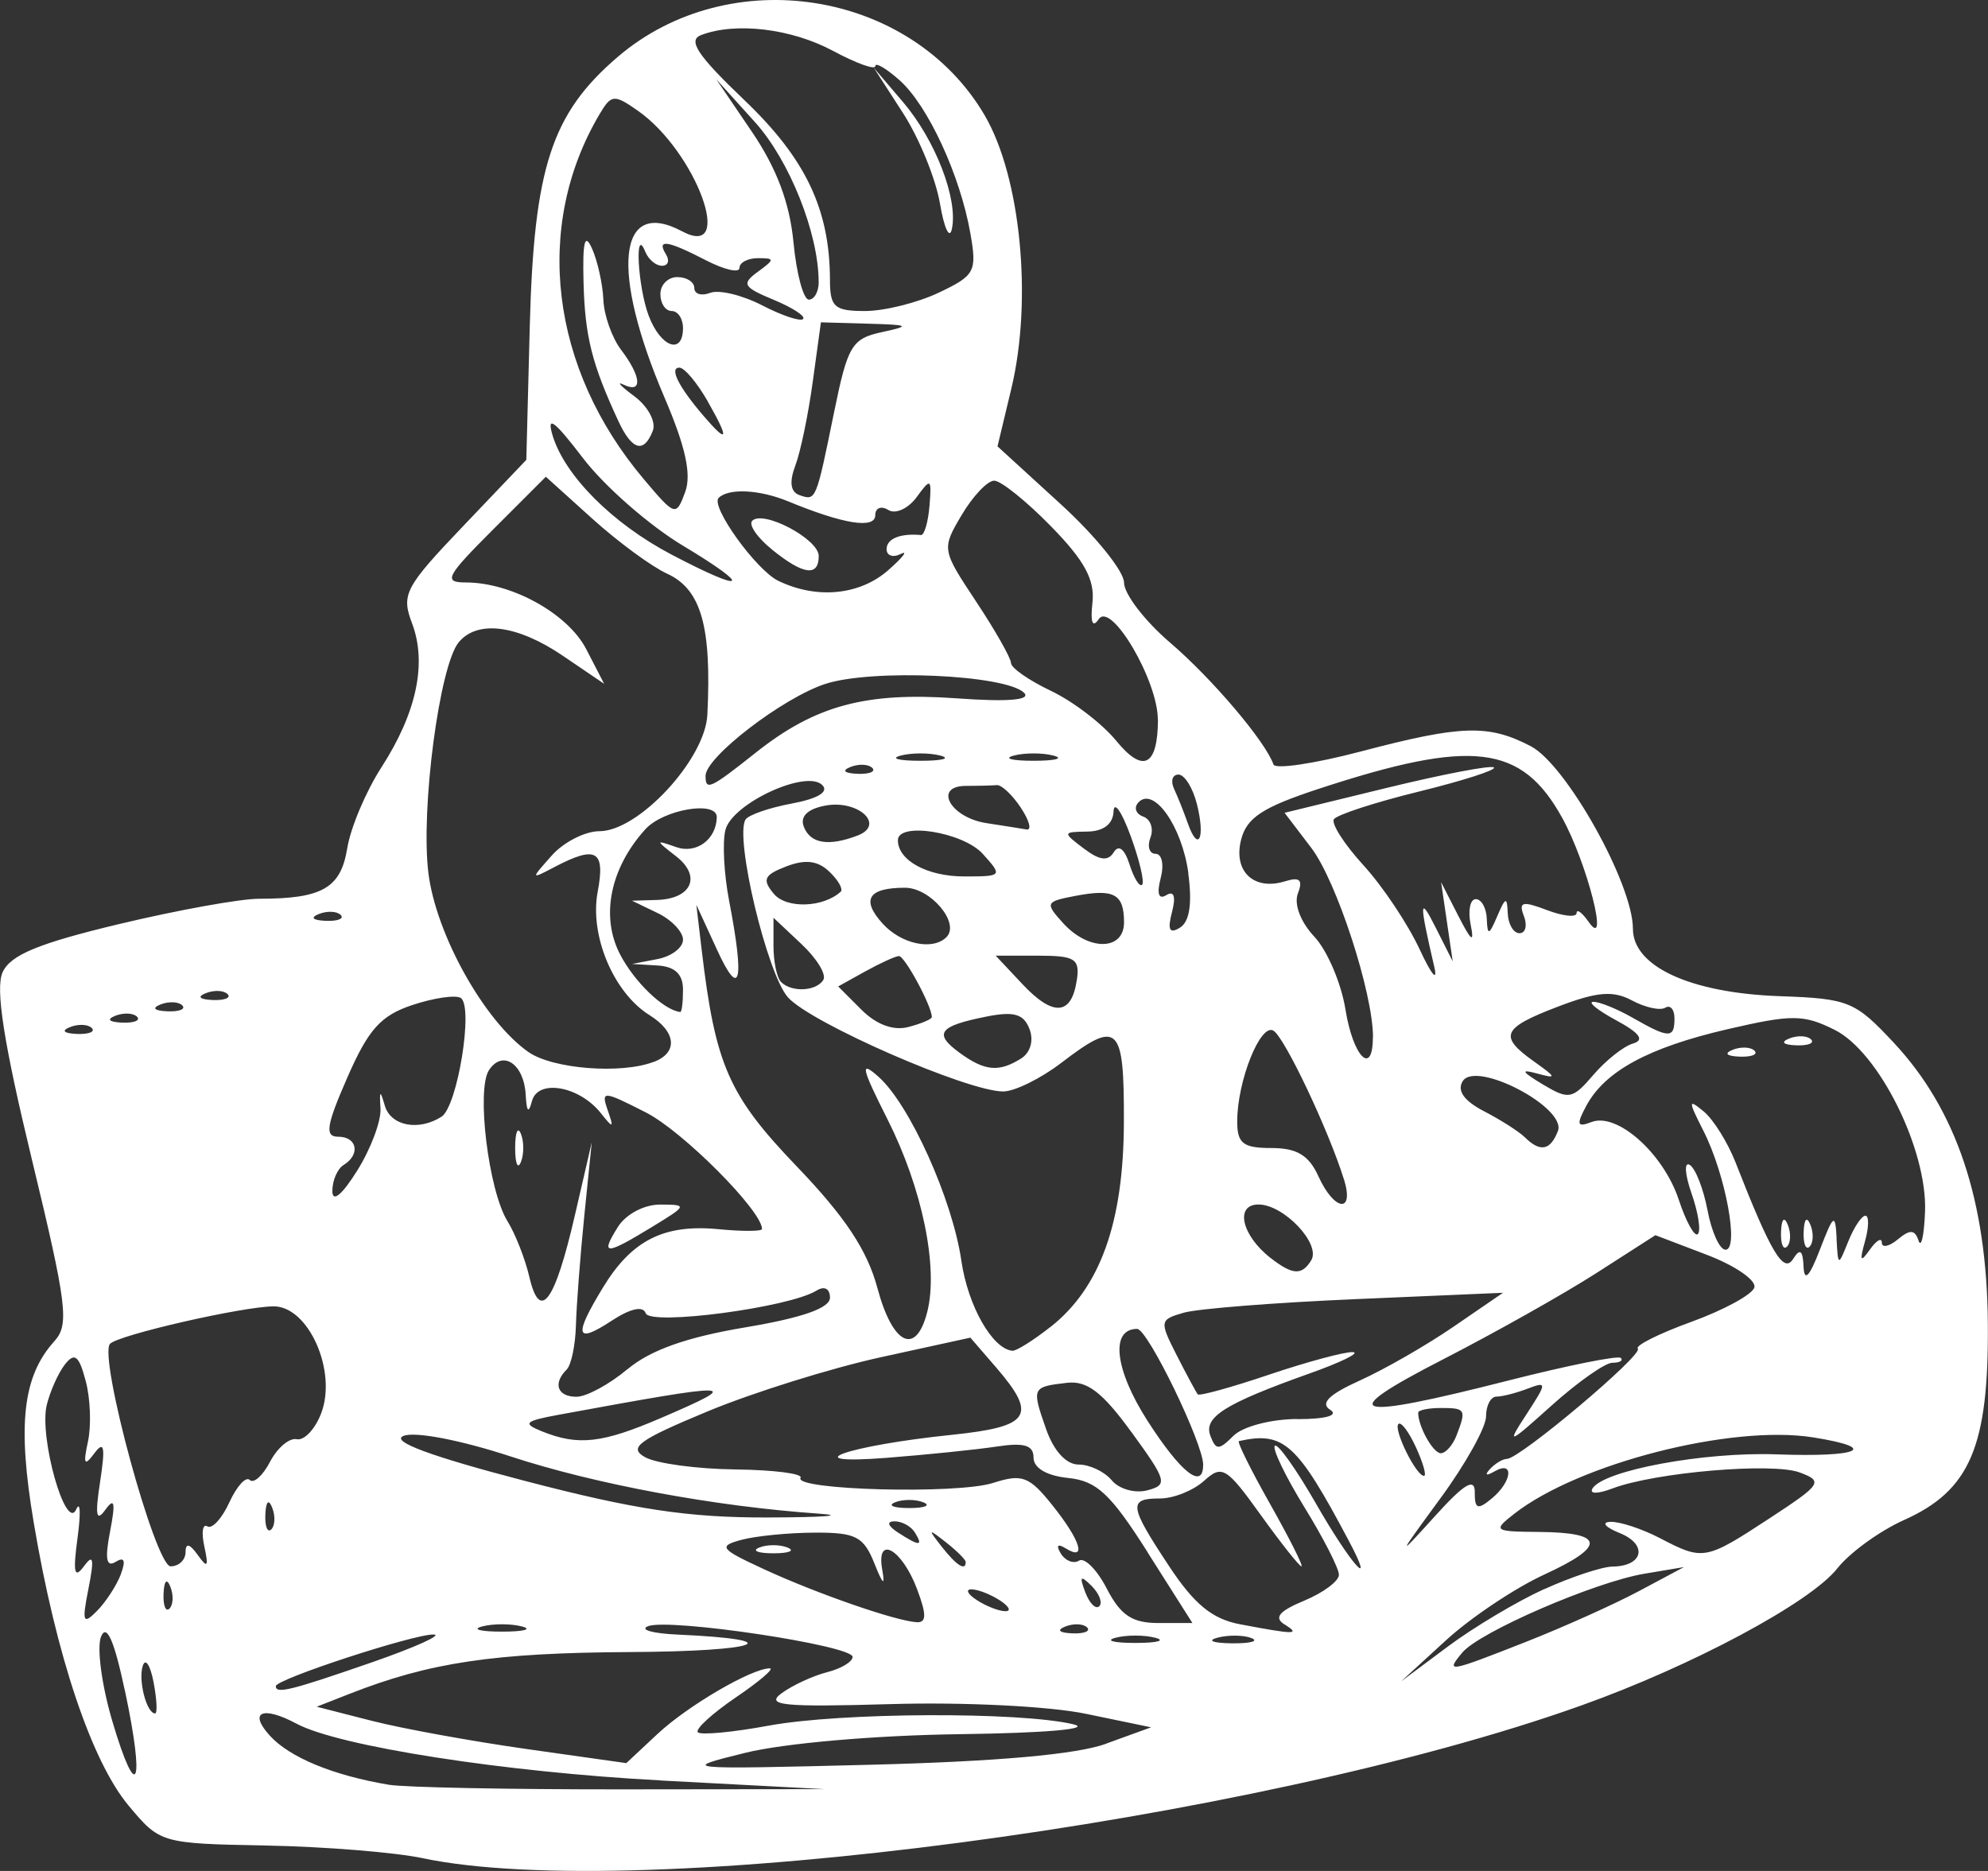 <?xml version="1.0" encoding="UTF-8" standalone="no"?>
<svg
   xmlns:dc="http://purl.org/dc/elements/1.1/"
   xmlns:cc="http://creativecommons.org/ns#"
   xmlns:rdf="http://www.w3.org/1999/02/22-rdf-syntax-ns#"
   xmlns:svg="http://www.w3.org/2000/svg"
   xmlns="http://www.w3.org/2000/svg"
   xmlns:sodipodi="http://sodipodi.sourceforge.net/DTD/sodipodi-0.dtd"
   xmlns:inkscape="http://www.inkscape.org/namespaces/inkscape"
   viewBox="0 0 26.365 24.814"
   height="24.814"
   width="26.365"
   version="1.1"
   id="svg2"
   inkscape:version="0.91 r13725"
   sodipodi:docname="karting.svg">
  <rect x="0" y="0" width="26.365" height="24.814" fill="#333333" stroke="none"/>
  <sodipodi:namedview
     pagecolor="#ffffff"
     bordercolor="#666666"
     borderopacity="1"
     objecttolerance="10"
     gridtolerance="10"
     guidetolerance="10"
     inkscape:pageopacity="0"
     inkscape:pageshadow="2"
     inkscape:window-width="640"
     inkscape:window-height="480"
     id="namedview6"
     showgrid="false"
     inkscape:zoom="9.510756"
     inkscape:cx="13.182567"
     inkscape:cy="12.407005"
     inkscape:window-x="90"
     inkscape:window-y="48"
     inkscape:window-maximized="0"
     inkscape:current-layer="svg2" />
  <defs
     id="defs6" />
  <path
     id="path3338"
     d="M 5.608,24.645 C 5.237,24.567 4.301,24.491 3.529,24.477 2.133,24.45 2.123,24.447 1.705,23.947 1.214,23.359 0.744,21.956 0.448,20.198 c -0.22,-1.305 -0.147,-1.946 0.274,-2.411 0.199,-0.22 0.166,-0.484 -0.301,-2.417 -0.371,-1.535 -0.484,-2.259 -0.387,-2.474 0.104,-0.231 0.475,-0.384 1.544,-0.64 0.773,-0.185 1.609,-0.336 1.856,-0.336 0.838,6.9e-4 1.085,-0.14 1.171,-0.669 0.044,-0.274 0.249,-0.757 0.454,-1.075 C 5.526,9.452 5.665,8.795 5.464,8.265 5.319,7.884 5.37,7.787 6.144,6.976 L 6.98,6.099 7.026,4.324 C 7.081,2.222 7.315,1.506 8.192,0.755 9.676,-0.515 12.084,-0.133 13.058,1.528 c 0.479,0.817 0.638,2.446 0.354,3.628 l -0.183,0.764 0.839,0.767 c 0.462,0.422 0.839,0.89 0.839,1.04 0,0.15 0.275,0.509 0.612,0.797 0.556,0.476 1.263,1.309 1.37,1.615 0.023,0.067 0.544,-0.011 1.157,-0.172 1.337,-0.352 1.691,-0.363 2.254,-0.071 0.47,0.243 1.356,1.826 1.356,2.423 0,0.5 0.764,0.851 1.945,0.893 0.916,0.032 1.001,0.067 1.516,0.619 0.83,0.889 1.233,2.093 1.246,3.718 0.013,1.636 -0.235,2.218 -1.112,2.611 -0.322,0.144 -0.72,0.433 -0.884,0.641 -0.357,0.454 -1.93,1.296 -3.403,1.821 -4.336,1.547 -12.503,2.623 -15.358,2.023 z m 3.15,-1.032 C 6.695,23.504 4.492,23.161 3.933,22.861 3.481,22.62 3.292,22.704 3.578,23.019 c 0.262,0.289 0.839,0.528 1.58,0.652 0.206,0.035 1.59,0.062 3.075,0.061 L 10.933,23.729 8.758,23.614 Z M 1.655,22.419 C 1.515,21.759 1.415,21.531 1.341,21.704 c -0.06,0.14 0.007,0.646 0.149,1.125 0.33,1.113 0.435,0.854 0.166,-0.41 z m 13.019,0.705 0.592,-0.215 -0.864,-0.179 c -0.486,-0.101 -1.617,-0.157 -2.583,-0.129 -1.434,0.042 -1.675,0.018 -1.453,-0.144 0.146,-0.107 0.418,-0.232 0.603,-0.279 0.186,-0.047 0.338,-0.138 0.338,-0.203 0,-0.152 -2.434,-0.517 -2.713,-0.407 -0.116,0.046 0.058,0.096 0.388,0.111 1.517,0.068 1.097,0.223 -0.629,0.232 -1.801,0.01 -2.654,0.137 -3.712,0.552 l -0.441,0.173 0.731,0.187 c 0.402,0.103 1.326,0.271 2.053,0.374 l 1.322,0.187 0.413,-0.386 c 0.399,-0.374 1.25,-0.871 1.49,-0.871 0.065,0 -0.14,0.175 -0.454,0.388 -0.314,0.214 -0.539,0.421 -0.5,0.46 0.04,0.04 0.462,-1.5e-4 0.939,-0.088 0.95,-0.176 3.324,-0.187 4.037,-0.019 0.263,0.062 -0.36,0.117 -1.5,0.132 -1.125,0.015 -2.331,0.12 -2.85,0.248 -0.88,0.217 -0.843,0.221 1.65,0.158 1.694,-0.043 2.749,-0.137 3.142,-0.28 z M 2.037,22.312 c -0.043,-0.227 -0.108,-0.326 -0.143,-0.22 -0.064,0.191 0.05,0.633 0.163,0.633 0.032,0 0.023,-0.186 -0.02,-0.412 z m 2.896,-0.265 c 0.578,-0.201 0.945,-0.367 0.817,-0.369 -0.268,-0.004 -2.092,0.593 -2.092,0.685 0,0.107 0.199,0.057 1.275,-0.316 z m 15.547,-0.97 c 0.359,-0.163 0.767,-0.298 0.906,-0.3 0.41,-0.005 0.47,-0.294 0.093,-0.445 -0.191,-0.077 -0.246,-0.143 -0.122,-0.148 0.124,-0.005 0.418,0.092 0.655,0.215 0.576,0.301 0.604,0.296 1.453,-0.26 0.694,-0.454 0.719,-0.492 0.403,-0.61 -0.362,-0.135 -1.917,-0.002 -2.483,0.212 -0.197,0.075 -0.311,0.075 -0.265,-1.09e-4 0.148,-0.24 1.481,-0.487 2.44,-0.452 1.108,0.04 1.375,-0.083 0.487,-0.225 -1.084,-0.173 -3.112,0.346 -3.966,1.014 -0.286,0.224 -0.27,0.235 0.329,0.24 0.874,0.007 0.896,0.186 0.071,0.565 -0.387,0.178 -0.973,0.569 -1.302,0.87 l -0.597,0.547 0.622,-0.464 c 0.342,-0.255 0.916,-0.597 1.275,-0.76 z m -0.238,0.697 c 0.49,-0.193 1.161,-0.494 1.491,-0.67 l 0.6,-0.32 -0.525,0.088 c -0.66,0.111 -2.19,0.774 -2.416,1.047 -0.224,0.27 -0.191,0.265 0.85,-0.145 z m -4.922,-0.053 c -0.144,-0.038 -0.381,-0.038 -0.525,0 -0.144,0.038 -0.026,0.069 0.263,0.069 0.289,0 0.407,-0.031 0.263,-0.069 z m 1.278,0.005 c -0.102,-0.041 -0.304,-0.044 -0.45,-0.006 -0.146,0.038 -0.063,0.072 0.185,0.075 0.247,0.003 0.367,-0.028 0.265,-0.069 z M 6.92,21.571 c -0.144,-0.038 -0.381,-0.038 -0.525,0 -0.144,0.038 -0.026,0.069 0.263,0.069 0.289,0 0.407,-0.031 0.263,-0.069 z m 7.497,0.013 c -0.05,-0.05 -0.179,-0.055 -0.288,-0.012 -0.12,0.048 -0.084,0.083 0.091,0.091 0.158,0.006 0.247,-0.029 0.197,-0.079 z m 2.618,-0.039 c -0.144,-0.091 -0.072,-0.177 0.262,-0.316 0.253,-0.105 0.46,-0.259 0.46,-0.343 0,-0.084 -0.206,-0.488 -0.459,-0.898 -0.252,-0.41 -0.428,-0.776 -0.391,-0.813 0.037,-0.037 0.282,0.308 0.545,0.766 0.456,0.798 0.809,1.198 0.437,0.496 -0.688,-1.297 -0.863,-1.456 -1.458,-1.324 -0.029,0.006 0.158,0.383 0.414,0.836 0.256,0.454 0.443,0.825 0.415,0.825 -0.028,0 -0.272,-0.308 -0.542,-0.684 -0.453,-0.631 -0.511,-0.666 -0.75,-0.45 -0.142,0.129 -0.405,0.234 -0.584,0.234 -0.424,0 -0.412,0.093 0.122,0.9 0.332,0.503 0.572,0.699 0.937,0.768 0.735,0.139 0.809,0.139 0.593,0.002 z M 1.602,20.879 c 0.069,-0.183 0.047,-0.236 -0.069,-0.164 -0.123,0.076 -0.144,-0.04 -0.073,-0.405 0.074,-0.385 0.059,-0.455 -0.063,-0.286 -0.121,0.168 -0.138,0.074 -0.069,-0.375 0.071,-0.462 0.053,-0.548 -0.076,-0.375 -0.134,0.18 -0.151,0.149 -0.085,-0.157 0.045,-0.21 0.032,-0.572 -0.031,-0.804 -0.089,-0.335 -0.146,-0.38 -0.274,-0.218 -0.088,0.112 -0.197,0.355 -0.242,0.539 -0.104,0.427 0.253,1.692 0.391,1.384 0.054,-0.12 0.062,0.051 0.017,0.381 -0.062,0.458 -0.042,0.547 0.084,0.375 0.126,-0.172 0.14,-0.103 0.062,0.292 -0.089,0.448 -0.074,0.488 0.112,0.3 0.118,-0.119 0.26,-0.338 0.317,-0.487 z m 10.561,0.199 C 11.96,20.539 11.614,20.348 11.701,20.823 c 0.04,0.22 0.006,0.192 -0.104,-0.086 -0.143,-0.358 -0.246,-0.412 -0.789,-0.41 -0.344,0.001 -0.781,0.044 -0.972,0.095 -0.316,0.085 -0.289,0.12 0.3,0.392 0.703,0.324 1.743,0.685 2.021,0.701 0.131,0.008 0.133,-0.1 0.006,-0.436 z m -2.093,-0.553 c 0.103,-0.042 0.272,-0.042 0.375,0 0.103,0.042 0.019,0.076 -0.188,0.076 -0.206,0 -0.291,-0.034 -0.188,-0.076 z m 5.15,0.062 c -0.492,-0.775 -0.674,-0.946 -1.054,-0.985 -0.284,-0.029 -0.459,-0.132 -0.459,-0.269 0,-0.166 -0.123,-0.203 -0.487,-0.148 -0.268,0.041 -0.926,0.108 -1.462,0.15 -1.255,0.097 -0.526,-0.161 0.863,-0.305 1.044,-0.108 1.141,-0.253 0.593,-0.89 L 12.869,17.741 11.676,18.002 c -0.656,0.144 -1.687,0.466 -2.292,0.717 -0.921,0.383 -1.055,0.481 -0.828,0.608 0.149,0.083 0.687,0.156 1.197,0.162 0.509,0.006 0.898,0.056 0.864,0.111 -0.1,0.163 2.076,0.221 2.553,0.068 0.386,-0.124 0.479,-0.089 0.787,0.296 0.374,0.467 0.46,0.747 0.177,0.572 -0.108,-0.067 -0.132,-0.041 -0.065,0.069 0.06,0.097 0.169,0.139 0.242,0.093 0.073,-0.045 0.239,0.122 0.368,0.373 0.183,0.353 0.336,0.455 0.685,0.455 l 0.45,0 -0.595,-0.938 z M 2.26,21.046 c -0.048,-0.12 -0.083,-0.084 -0.091,0.091 -0.007,0.158 0.029,0.247 0.079,0.197 0.05,-0.05 0.055,-0.179 0.012,-0.287 z m 10.998,0.178 c -0.124,-0.08 -0.292,-0.145 -0.375,-0.145 -0.083,0 -0.049,0.065 0.075,0.145 0.124,0.08 0.292,0.145 0.375,0.145 0.083,0 0.049,-0.065 -0.075,-0.145 z m 1.219,-0.19 c -0.148,-0.147 -0.165,-0.13 -0.084,0.084 0.056,0.148 0.14,0.231 0.186,0.185 0.046,-0.046 9.6e-5,-0.167 -0.102,-0.269 z M 2.46,20.587 c 0.002,-0.127 0.054,-0.115 0.163,0.037 0.129,0.181 0.146,0.159 0.087,-0.113 -0.041,-0.186 -0.023,-0.306 0.04,-0.267 0.063,0.039 0.194,-0.105 0.292,-0.319 0.098,-0.214 0.22,-0.348 0.271,-0.296 0.051,0.051 0.173,-0.058 0.269,-0.243 0.097,-0.185 0.256,-0.319 0.354,-0.298 0.098,0.021 0.244,-0.134 0.324,-0.345 0.213,-0.561 -0.17,-1.42 -0.632,-1.417 -0.414,0.003 -2.049,0.377 -2.168,0.496 -0.16,0.16 0.599,2.952 0.803,2.952 0.108,0 0.197,-0.084 0.198,-0.188 z M 12.808,20.718 c 0,-0.031 -0.118,-0.149 -0.263,-0.263 -0.238,-0.187 -0.243,-0.181 -0.057,0.057 0.196,0.25 0.319,0.329 0.319,0.206 z m 6.75,-0.925 c 0,0.222 0.039,0.236 0.225,0.082 0.272,-0.225 0.301,-0.512 0.037,-0.36 -0.109,0.063 -0.135,0.051 -0.062,-0.029 0.069,-0.075 0.171,-0.137 0.227,-0.137 0.169,0 1.814,-1.385 1.736,-1.462 -0.04,-0.04 0.279,-0.199 0.708,-0.355 0.429,-0.156 0.806,-0.36 0.837,-0.455 0.031,-0.095 -0.251,-0.29 -0.628,-0.434 l -0.684,-0.261 -0.785,0.504 c -0.432,0.277 -1.349,0.793 -2.037,1.146 -1.451,0.745 -1.233,0.814 0.875,0.277 0.783,-0.199 1.452,-0.334 1.488,-0.299 0.035,0.035 -0.015,0.064 -0.111,0.064 -0.096,0 -0.456,0.253 -0.801,0.562 -0.586,0.527 -0.608,0.534 -0.338,0.12 0.273,-0.42 0.274,-0.437 0.013,-0.338 -0.151,0.058 -0.336,0.105 -0.412,0.105 -0.076,0 -0.138,0.118 -0.138,0.263 -3e-4,0.144 -0.273,0.634 -0.606,1.087 -0.577,0.788 -0.581,0.798 -0.074,0.238 0.391,-0.433 0.531,-0.517 0.531,-0.319 z m -7.425,0.532 c -0.051,-0.083 -0.173,-0.149 -0.271,-0.148 -0.107,0.001 -0.089,0.06 0.046,0.148 0.288,0.186 0.34,0.186 0.225,0 z M 3.61,19.996 c -0.048,-0.12 -0.083,-0.084 -0.091,0.091 -0.007,0.158 0.029,0.247 0.079,0.197 0.05,-0.05 0.055,-0.179 0.012,-0.287 z m 7.248,0.079 C 9.482,19.98 7.9,19.686 6.776,19.318 6.109,19.099 5.505,18.983 5.351,19.044 c -0.178,0.071 0.358,0.27 1.607,0.596 1.461,0.382 2.173,0.489 3.225,0.486 0.743,-0.002 1.046,-0.025 0.675,-0.051 z m 1.387,-0.15 c -0.103,-0.042 -0.272,-0.042 -0.375,0 -0.103,0.042 -0.019,0.076 0.188,0.076 0.206,0 0.291,-0.034 0.188,-0.076 z m 2.76,-0.931 c -0.384,-0.529 -0.588,-0.685 -0.854,-0.654 -0.466,0.054 -0.47,0.063 -0.279,0.61 0.102,0.293 0.268,0.474 0.432,0.474 0.147,0 0.345,0.094 0.441,0.21 0.096,0.115 0.307,0.175 0.47,0.132 0.276,-0.072 0.261,-0.125 -0.209,-0.772 z m 0.952,0.435 c 0,-0.287 -0.736,-1.804 -0.876,-1.804 -0.36,0 -0.299,0.538 0.138,1.22 0.439,0.684 0.737,0.92 0.737,0.584 z M 18.78,19.199 c -0.094,-0.207 -0.199,-0.347 -0.234,-0.313 -0.07,0.07 0.234,0.688 0.339,0.688 0.037,0 -0.011,-0.169 -0.105,-0.376 z m -1.574,-0.377 c 0.382,-0.001 0.551,-0.05 0.434,-0.125 -0.135,-0.085 -0.015,-0.203 0.395,-0.388 0.324,-0.146 0.883,-0.467 1.243,-0.714 l 0.655,-0.449 -1.95,0.084 c -1.073,0.046 -2.1,0.127 -2.283,0.18 -0.322,0.092 -0.325,0.112 -0.093,0.567 0.132,0.259 0.257,0.491 0.278,0.516 0.021,0.025 0.449,-0.093 0.951,-0.263 0.502,-0.169 0.999,-0.303 1.105,-0.297 0.106,0.006 -0.153,0.134 -0.576,0.284 -1.123,0.4 -1.408,0.579 -1.312,0.828 0.073,0.191 0.112,0.191 0.305,-0.002 0.123,-0.123 0.498,-0.222 0.848,-0.223 z m 2.111,0.215 c 0.132,-0.344 0.121,-0.363 -0.209,-0.363 -0.165,0 -0.3,0.028 -0.3,0.063 0,0.183 0.198,0.537 0.3,0.537 0.065,0 0.159,-0.107 0.209,-0.237 z M 8.772,18.804 c 1.103,-0.475 1.013,-0.477 -1.364,-0.04 -0.449,0.083 -0.482,0.114 -0.225,0.218 0.486,0.197 0.801,0.161 1.589,-0.178 z M 8.323,18.159 c 0.3,-0.252 0.782,-0.424 1.559,-0.554 0.758,-0.127 1.125,-0.256 1.125,-0.394 0,-0.121 -0.074,-0.159 -0.18,-0.093 -0.363,0.224 -2.207,0.468 -2.264,0.299 -0.034,-0.101 -0.204,-0.063 -0.455,0.102 -0.476,0.312 -0.503,0.2 -0.109,-0.447 0.38,-0.623 0.806,-0.838 1.524,-0.77 0.321,0.031 0.583,0.03 0.583,-0.002 0,-0.241 -1.05,-1.296 -1.539,-1.545 -0.568,-0.29 -0.599,-0.292 -0.508,-0.032 0.085,0.244 0.075,0.249 -0.091,0.04 -0.286,-0.36 -0.834,-0.456 -0.913,-0.16 -0.045,0.171 -0.071,0.146 -0.083,-0.082 -0.022,-0.411 -0.306,-0.603 -0.487,-0.328 -0.17,0.259 -0.006,1.597 0.245,2.003 0.104,0.167 0.234,0.499 0.29,0.738 0.141,0.607 0.337,0.342 0.604,-0.815 l 0.224,-0.969 -0.099,0.975 c -0.054,0.536 -0.104,1.19 -0.111,1.452 -0.007,0.262 -0.062,0.527 -0.123,0.587 -0.186,0.186 -0.123,0.361 0.13,0.361 0.132,0 0.436,-0.164 0.675,-0.365 z M 8.193,16.275 c 0.107,-0.171 0.349,-0.3 0.564,-0.299 0.364,6e-4 0.36,0.011 -0.115,0.3 -0.615,0.375 -0.684,0.375 -0.449,-6e-4 z m -1.361,-1.05 c 0,-0.206 0.034,-0.291 0.076,-0.188 0.042,0.103 0.042,0.272 0,0.375 -0.042,0.103 -0.076,0.019 -0.076,-0.188 z m 7.1,2.374 c 0.659,-0.519 0.969,-1.383 0.973,-2.712 0.004,-1.3 -0.071,-1.371 -0.835,-0.787 -0.27,0.206 -0.614,0.375 -0.764,0.376 -0.473,0.001 -2.552,-0.907 -2.856,-1.248 -0.277,-0.311 -0.709,-2.121 -0.563,-2.358 0.038,-0.061 0.314,-0.157 0.615,-0.213 0.346,-0.065 0.494,-0.155 0.403,-0.245 -0.211,-0.211 -1.193,0.243 -1.284,0.594 -0.042,0.161 -0.02,0.585 0.049,0.943 0.207,1.073 0.147,1.318 -0.159,0.651 l -0.276,-0.6 0.071,0.6 c 0.181,1.527 0.357,1.928 1.26,2.869 0.642,0.669 0.935,1.111 1.07,1.613 0.203,0.758 0.513,0.906 0.662,0.315 0.149,-0.592 -0.068,-1.639 -0.526,-2.548 -0.351,-0.696 -0.371,-0.79 -0.12,-0.567 0.413,0.367 0.98,1.626 1.098,2.441 0.087,0.597 0.41,1.166 0.676,1.192 0.051,0.005 0.279,-0.138 0.506,-0.317 z m 10.424,-1.174 c 0.021,0.374 0.021,0.374 0.157,0.037 0.075,-0.186 0.176,-0.338 0.226,-0.338 0.049,0 0.047,0.152 -0.005,0.338 -0.074,0.264 -0.061,0.289 0.063,0.113 0.087,-0.124 0.159,-0.166 0.16,-0.094 0.001,0.072 0.097,0.052 0.213,-0.044 0.161,-0.134 0.225,-0.13 0.274,0.017 0.035,0.106 0.074,-0.068 0.086,-0.386 0.031,-0.823 -0.613,-2.117 -1.198,-2.409 -0.413,-0.206 -0.566,-0.207 -1.421,-0.009 -1.052,0.244 -1.628,0.557 -1.875,1.019 -0.133,0.249 -0.121,0.286 0.072,0.212 0.34,-0.13 0.953,0.417 1.156,1.031 0.097,0.293 0.211,0.498 0.253,0.455 0.043,-0.043 0.005,-0.286 -0.084,-0.54 -0.089,-0.255 -0.099,-0.424 -0.023,-0.377 0.076,0.047 0.182,0.319 0.236,0.605 0.054,0.286 0.161,0.52 0.238,0.52 0.185,0 -3e-4,-1 -0.292,-1.575 -0.206,-0.406 -0.205,-0.431 0.004,-0.258 0.128,0.106 0.317,0.41 0.421,0.675 0.468,1.197 0.637,1.48 0.763,1.281 0.092,-0.146 0.129,-0.119 0.139,0.102 0.009,0.205 0.078,0.134 0.216,-0.225 0.183,-0.474 0.204,-0.489 0.223,-0.15 z m -0.736,-0.087 c 0.007,-0.175 0.043,-0.21 0.091,-0.091 0.043,0.108 0.038,0.238 -0.012,0.287 -0.05,0.05 -0.085,-0.039 -0.079,-0.197 z m 0.3,0 c 0.007,-0.175 0.043,-0.21 0.091,-0.091 0.043,0.108 0.038,0.238 -0.012,0.287 -0.05,0.05 -0.085,-0.039 -0.079,-0.197 z m -0.94,-2.415 c 0.108,-0.043 0.238,-0.038 0.288,0.012 0.05,0.05 -0.039,0.085 -0.197,0.079 -0.175,-0.007 -0.21,-0.043 -0.091,-0.091 z m 0.75,-0.15 c 0.108,-0.043 0.238,-0.038 0.288,0.012 0.05,0.05 -0.039,0.085 -0.197,0.079 -0.175,-0.007 -0.21,-0.043 -0.091,-0.091 z m -6.341,2.943 c 0.134,-0.216 -0.362,-0.741 -0.699,-0.741 -0.316,0 -0.224,0.409 0.159,0.708 0.293,0.228 0.415,0.236 0.54,0.033 z M 5.046,14.7 c -0.015,-0.241 -0.004,-0.248 0.057,-0.037 0.078,0.27 0.447,0.342 0.752,0.148 0.213,-0.136 0.429,-1.471 0.254,-1.576 -0.07,-0.042 -0.359,5.85e-4 -0.642,0.095 -0.417,0.139 -0.581,0.321 -0.86,0.959 -0.28,0.64 -0.303,0.787 -0.122,0.787 0.252,0 0.298,0.236 0.072,0.375 -0.083,0.051 -0.15,0.207 -0.149,0.346 3.45e-4,0.156 0.127,0.052 0.329,-0.271 0.181,-0.289 0.32,-0.66 0.309,-0.825 z m 12.776,0.938 c -0.205,-0.656 -0.783,-1.875 -0.933,-1.968 -0.172,-0.106 -0.481,0.667 -0.481,1.203 0,0.292 0.077,0.353 0.453,0.353 0.338,0 0.497,0.095 0.624,0.375 0.213,0.467 0.481,0.496 0.338,0.037 z m 2.839,-0.637 c 0.119,-0.311 -1.089,-0.943 -1.263,-0.661 -0.078,0.126 0.019,0.261 0.283,0.398 0.22,0.114 0.465,0.27 0.543,0.347 0.203,0.2 0.337,0.174 0.437,-0.084 z m 0.996,-1.161 c 0.157,-0.046 0.09,-0.139 -0.225,-0.309 -0.247,-0.134 -0.383,-0.244 -0.3,-0.244 0.083,-3.75e-4 0.319,0.096 0.525,0.214 0.478,0.273 0.55,0.274 0.55,0.007 0,-0.12 -0.055,-0.184 -0.122,-0.143 -0.067,0.041 -0.266,-0.002 -0.441,-0.096 -0.251,-0.134 -0.461,-0.117 -0.978,0.08 -0.749,0.286 -0.796,0.392 -0.321,0.73 0.301,0.214 0.305,0.231 0.037,0.158 -0.222,-0.061 -0.202,-0.024 0.075,0.143 0.349,0.209 0.396,0.201 0.675,-0.125 0.165,-0.192 0.401,-0.379 0.525,-0.415 z M 8.671,14.084 c 0.324,-0.124 0.298,-0.399 -0.058,-0.621 C 8.137,13.166 7.818,12.407 7.926,11.831 8.03,11.28 7.909,11.209 7.36,11.496 c -0.325,0.171 -0.326,0.169 -0.042,-0.15 0.157,-0.177 0.442,-0.322 0.632,-0.322 0.519,0 1.401,-0.952 1.431,-1.543 C 9.439,8.306 9.299,7.814 8.844,7.607 8.641,7.514 8.196,7.187 7.856,6.88 L 7.239,6.323 6.538,7.024 c -0.623,0.623 -0.663,0.701 -0.361,0.701 0.608,0 1.354,0.413 1.598,0.885 l 0.237,0.459 -0.548,-0.372 C 6.862,8.288 6.332,8.219 6.084,8.518 5.828,8.826 5.578,10.728 5.681,11.575 c 0.1,0.817 0.742,1.968 1.326,2.377 0.322,0.226 1.231,0.297 1.663,0.131 z m 4.872,-0.046 c 0.123,-0.078 0.169,-0.239 0.11,-0.391 -0.077,-0.2 -0.206,-0.237 -0.573,-0.164 -0.63,0.126 -0.703,0.224 -0.355,0.479 0.335,0.245 0.523,0.262 0.818,0.076 z m 4.666,-0.281 c 0,-0.589 -0.483,-2.071 -0.818,-2.511 l -0.355,-0.466 1.358,-0.331 c 0.747,-0.182 1.385,-0.304 1.419,-0.27 0.033,0.033 -0.416,0.177 -0.998,0.32 -0.582,0.143 -1.088,0.308 -1.125,0.367 -0.037,0.059 0.141,0.335 0.395,0.613 0.254,0.278 0.588,0.779 0.743,1.113 0.155,0.334 0.242,0.439 0.194,0.233 -0.202,-0.868 -0.199,-0.953 0.017,-0.525 l 0.227,0.45 -0.077,-0.525 -0.077,-0.525 0.23,0.45 c 0.173,0.337 0.213,0.366 0.162,0.113 -0.038,-0.186 -0.007,-0.338 0.068,-0.338 0.075,0 0.141,0.118 0.146,0.263 0.009,0.224 0.029,0.219 0.139,-0.037 0.11,-0.257 0.13,-0.262 0.139,-0.037 0.006,0.144 0.076,0.263 0.156,0.263 0.08,0 0.106,-0.103 0.058,-0.228 -0.073,-0.189 -0.021,-0.203 0.305,-0.079 0.216,0.082 0.393,0.1 0.394,0.04 0.001,-0.06 0.073,-0.007 0.159,0.116 0.282,0.404 -0.019,-0.78 -0.35,-1.379 -0.539,-0.975 -1.192,-1.053 -3.226,-0.386 -0.749,0.246 -0.959,0.384 -1.033,0.678 -0.105,0.419 0.17,0.678 0.585,0.549 0.194,-0.06 0.238,-0.019 0.169,0.161 -0.055,0.143 0.035,0.379 0.218,0.574 0.171,0.182 0.357,0.618 0.413,0.967 0.1,0.626 0.363,0.892 0.363,0.367 z M 1.217,13.634 c -0.05,-0.05 -0.179,-0.055 -0.288,-0.012 -0.12,0.048 -0.084,0.083 0.091,0.091 0.158,0.006 0.247,-0.029 0.197,-0.079 z M 12.358,13.489 c 0,-0.145 -0.361,-0.814 -0.437,-0.809 -0.049,0.003 -0.25,0.095 -0.447,0.204 l -0.358,0.199 0.31,0.31 c 0.197,0.197 0.423,0.28 0.621,0.228 0.171,-0.045 0.311,-0.104 0.311,-0.132 z m -10.541,-0.005 c -0.05,-0.05 -0.179,-0.055 -0.288,-0.012 -0.12,0.048 -0.084,0.083 0.091,0.091 0.158,0.006 0.247,-0.029 0.197,-0.079 z m 0.6,-0.15 c -0.05,-0.05 -0.179,-0.055 -0.288,-0.012 -0.12,0.048 -0.084,0.083 0.091,0.091 0.158,0.006 0.247,-0.029 0.197,-0.079 z m 6.641,-0.209 c 0,-0.205 -0.107,-0.306 -0.338,-0.32 l -0.338,-0.02 0.338,-0.065 c 0.186,-0.036 0.338,-0.151 0.338,-0.257 0,-0.105 -0.152,-0.265 -0.338,-0.354 l -0.338,-0.163 0.329,-0.01 c 0.462,-0.014 0.595,-0.314 0.257,-0.578 -0.28,-0.218 -0.28,-0.221 0.003,-0.122 0.265,0.092 0.529,-0.103 0.535,-0.397 0.005,-0.225 -0.708,-0.105 -0.948,0.16 -0.466,0.515 -0.596,1.155 -0.335,1.658 0.19,0.367 0.577,0.739 0.798,0.765 0.021,0.003 0.037,-0.13 0.037,-0.295 z m 5.223,-0.124 c 0.042,-0.285 -0.023,-0.326 -0.514,-0.326 l -0.562,0 0.355,0.378 c 0.407,0.434 0.651,0.416 0.72,-0.052 z M 3.017,13.184 c -0.05,-0.05 -0.179,-0.055 -0.287,-0.012 -0.12,0.048 -0.084,0.083 0.091,0.091 0.158,0.006 0.247,-0.029 0.197,-0.079 z m 7.902,-0.188 c 0.044,-0.071 -0.087,-0.285 -0.291,-0.476 l -0.37,-0.348 0,0.376 c 0,0.207 0.045,0.421 0.1,0.476 0.141,0.141 0.467,0.124 0.562,-0.028 z m 1.633,-0.567 c 0.185,-0.185 -0.21,-0.655 -0.55,-0.655 -0.487,0 -0.585,0.157 -0.297,0.475 0.247,0.273 0.665,0.362 0.847,0.18 z m 2.355,-0.196 c 0,-0.377 -0.133,-0.449 -0.645,-0.351 -0.398,0.076 -0.406,0.093 -0.163,0.361 0.338,0.374 0.808,0.368 0.808,-0.01 z M 15.761,11.585 c -0.084,-0.624 -0.46,-1.159 -0.663,-0.943 -0.064,0.068 -0.035,0.153 0.063,0.188 0.098,0.035 0.142,0.161 0.096,0.279 -0.045,0.118 -0.014,0.215 0.069,0.215 0.084,0 0.114,0.146 0.067,0.323 -0.054,0.207 -0.027,0.288 0.075,0.225 0.102,-0.063 0.129,0.018 0.075,0.225 -0.062,0.237 -0.033,0.292 0.106,0.206 0.127,-0.078 0.164,-0.319 0.11,-0.719 z M 4.517,12.134 c -0.05,-0.05 -0.179,-0.055 -0.287,-0.012 -0.12,0.048 -0.084,0.083 0.091,0.091 0.158,0.006 0.247,-0.029 0.197,-0.079 z m 6.632,-0.307 c 0.036,-0.033 -0.031,-0.153 -0.15,-0.266 -0.153,-0.147 -0.319,-0.167 -0.571,-0.07 -0.296,0.114 -0.323,0.174 -0.166,0.363 0.166,0.2 0.654,0.185 0.887,-0.027 z m 3.845,-0.741 c -0.118,-0.323 -0.22,-0.469 -0.226,-0.324 -0.007,0.168 -0.133,0.264 -0.348,0.267 -0.329,0.005 -0.33,0.01 -0.046,0.225 0.209,0.158 0.321,0.172 0.396,0.05 0.066,-0.107 0.144,-0.046 0.21,0.161 0.058,0.182 0.133,0.303 0.167,0.269 0.034,-0.034 -0.035,-0.326 -0.153,-0.649 z m -1.961,0.238 c -0.262,-0.289 -1.125,-0.427 -1.125,-0.18 0,0.267 0.389,0.48 0.878,0.48 0.509,0 0.513,-0.005 0.247,-0.3 z m -1.658,-0.243 c 0.372,-0.143 0.004,-0.479 -0.432,-0.396 -0.235,0.045 -0.335,0.144 -0.283,0.279 0.086,0.225 0.329,0.265 0.715,0.117 z m 4.499,-0.415 c -0.054,-0.216 -0.164,-0.393 -0.245,-0.393 -0.08,0 -0.107,0.084 -0.059,0.188 0.048,0.103 0.13,0.308 0.182,0.456 0.14,0.399 0.236,0.203 0.122,-0.251 z m -2.335,0.047 c -0.113,-0.17 -0.256,-0.305 -0.318,-0.3 -0.062,0.005 -0.245,0.01 -0.408,0.01 -0.442,0 -0.212,0.42 0.27,0.494 0.22,0.034 0.459,0.071 0.531,0.084 0.072,0.012 0.038,-0.117 -0.075,-0.287 z M 10.022,9.983 c 0.788,-0.626 1.458,-0.808 2.667,-0.721 0.678,0.049 0.988,0.023 0.893,-0.073 -0.242,-0.241 -2.025,-0.321 -2.641,-0.117 -0.565,0.187 -1.584,0.97 -1.584,1.218 0,0.201 0.059,0.174 0.665,-0.307 z m 1.545,0.201 c -0.05,-0.05 -0.179,-0.055 -0.287,-0.012 -0.12,0.048 -0.084,0.083 0.091,0.091 0.158,0.006 0.247,-0.029 0.197,-0.079 z m 3.788,-0.639 c 0.003,-0.514 -0.619,-1.574 -0.783,-1.334 -0.083,0.122 -0.113,0.045 -0.084,-0.217 C 14.522,7.691 14.384,7.436 13.94,6.982 13.614,6.648 13.274,6.375 13.185,6.375 c -0.089,0 -0.283,0.205 -0.431,0.455 -0.267,0.452 -0.266,0.458 0.193,1.151 0.254,0.383 0.461,0.749 0.461,0.813 0,0.064 0.238,0.23 0.53,0.369 0.291,0.138 0.679,0.435 0.863,0.659 0.358,0.439 0.552,0.343 0.556,-0.276 z m -2.885,0.476 c -0.144,-0.038 -0.381,-0.038 -0.525,0 -0.144,0.038 -0.026,0.069 0.263,0.069 0.289,0 0.407,-0.031 0.263,-0.069 z m 1.5,0 c -0.144,-0.038 -0.381,-0.038 -0.525,0 -0.144,0.038 -0.026,0.069 0.263,0.069 0.289,0 0.407,-0.031 0.263,-0.069 z M 11.779,7.563 c 0.195,-0.171 0.27,-0.269 0.167,-0.216 -0.103,0.052 -0.188,0.024 -0.188,-0.064 0,-0.138 0.18,-0.212 0.456,-0.187 0.044,0.004 0.095,-0.17 0.113,-0.387 0.03,-0.366 0.018,-0.374 -0.17,-0.116 -0.112,0.153 -0.281,0.23 -0.376,0.171 -0.095,-0.059 -0.173,-0.028 -0.173,0.068 0,0.187 -0.42,0.121 -1.156,-0.183 C 10.072,6.493 9.666,6.472 9.531,6.603 9.418,6.713 10.027,7.56 10.321,7.703 10.83,7.95 11.401,7.895 11.779,7.563 Z M 10.237,7.287 C 10.042,7.13 9.925,6.958 9.976,6.907 10.122,6.76 10.858,7.15 10.858,7.374 c 0,0.279 -0.205,0.251 -0.621,-0.086 z M 9.057,7.237 c -0.447,-0.268 -1.044,-0.791 -1.327,-1.163 -0.377,-0.494 -0.484,-0.575 -0.402,-0.3 0.161,0.535 0.796,1.171 1.579,1.582 0.992,0.521 1.088,0.444 0.15,-0.119 z M 8.813,5.273 C 8.092,3.589 8.195,2.613 9.046,3.068 9.76,3.45 9.232,2.01 8.46,1.469 8.144,1.248 8.107,1.251 7.951,1.515 7.07,3.004 7.298,4.887 8.537,6.354 8.954,6.848 8.966,6.852 9.086,6.528 9.173,6.294 9.093,5.927 8.813,5.273 Z M 8.202,5.587 C 7.85,4.829 7.758,4.464 7.739,3.75 c -0.014,-0.551 0.016,-0.671 0.114,-0.45 0.073,0.165 0.14,0.469 0.149,0.675 0.008,0.206 0.114,0.506 0.236,0.666 0.27,0.356 0.286,0.583 0.033,0.461 -0.103,-0.05 -0.04,0.019 0.141,0.153 0.181,0.134 0.291,0.34 0.246,0.457 C 8.54,6.018 8.382,5.974 8.202,5.587 Z m 2.861,-0.126 c 0.179,-0.877 0.234,-0.97 0.633,-1.056 0.387,-0.084 0.366,-0.097 -0.186,-0.112 l -0.623,-0.018 -0.108,0.787 c -0.059,0.433 -0.163,0.935 -0.232,1.115 -0.082,0.218 -0.063,0.348 0.056,0.39 0.22,0.076 0.218,0.081 0.46,-1.106 z M 9.388,5.326 c -0.141,-0.247 -0.31,-0.449 -0.377,-0.45 -0.139,-0.001 -0.012,0.253 0.317,0.637 0.329,0.384 0.349,0.322 0.059,-0.187 z M 9.058,4.35 c 0,-0.124 -0.068,-0.225 -0.15,-0.225 -0.083,0 -0.15,-0.101 -0.15,-0.225 0,-0.124 0.101,-0.225 0.225,-0.225 0.124,0 0.225,0.065 0.225,0.145 0,0.08 0.095,0.109 0.211,0.064 0.116,-0.045 0.426,0.03 0.689,0.166 0.263,0.136 0.507,0.217 0.543,0.181 0.036,-0.036 -0.14,-0.151 -0.391,-0.255 C 9.855,3.808 9.831,3.765 10.05,3.605 c 0.227,-0.166 0.228,-0.181 0.002,-0.181 -0.135,0 -0.245,0.058 -0.245,0.129 0,0.071 -0.199,0.026 -0.443,-0.1 C 8.85,3.187 8.703,3.165 8.833,3.375 c 0.051,0.083 0.027,0.15 -0.054,0.15 -0.08,0 -0.18,-0.084 -0.222,-0.188 -0.144,-0.357 -0.099,0.47 0.047,0.853 0.159,0.418 0.454,0.522 0.454,0.16 z M 12.451,3.881 c 0.48,-0.228 0.507,-0.279 0.418,-0.787 C 12.733,2.322 12.306,1.398 11.93,1.064 11.753,0.907 11.608,0.822 11.608,0.877 c 0,0.054 -0.252,-0.037 -0.56,-0.202 -0.553,-0.297 -1.293,-0.385 -1.75,-0.21 -0.181,0.069 -0.048,0.269 0.574,0.863 0.813,0.776 1.133,1.449 1.135,2.385 7.35e-4,0.361 0.059,0.412 0.466,0.412 0.256,0 0.696,-0.11 0.978,-0.244 z m 0.015,-1.181 c -0.056,-0.33 -0.277,-0.87 -0.49,-1.2 L 11.589,0.9 11.973,1.35 c 0.433,0.507 0.735,1.291 0.651,1.686 -0.031,0.145 -0.102,-0.006 -0.158,-0.336 z m -1.609,1.041 c 0,-0.644 -0.386,-1.614 -0.846,-2.123 L 9.498,1.05 9.974,1.751 c 0.326,0.481 0.499,0.94 0.549,1.462 0.04,0.419 0.132,0.761 0.204,0.761 0.072,0 0.131,-0.105 0.131,-0.234 z"
     style="fill:#ffffff" />
</svg>
